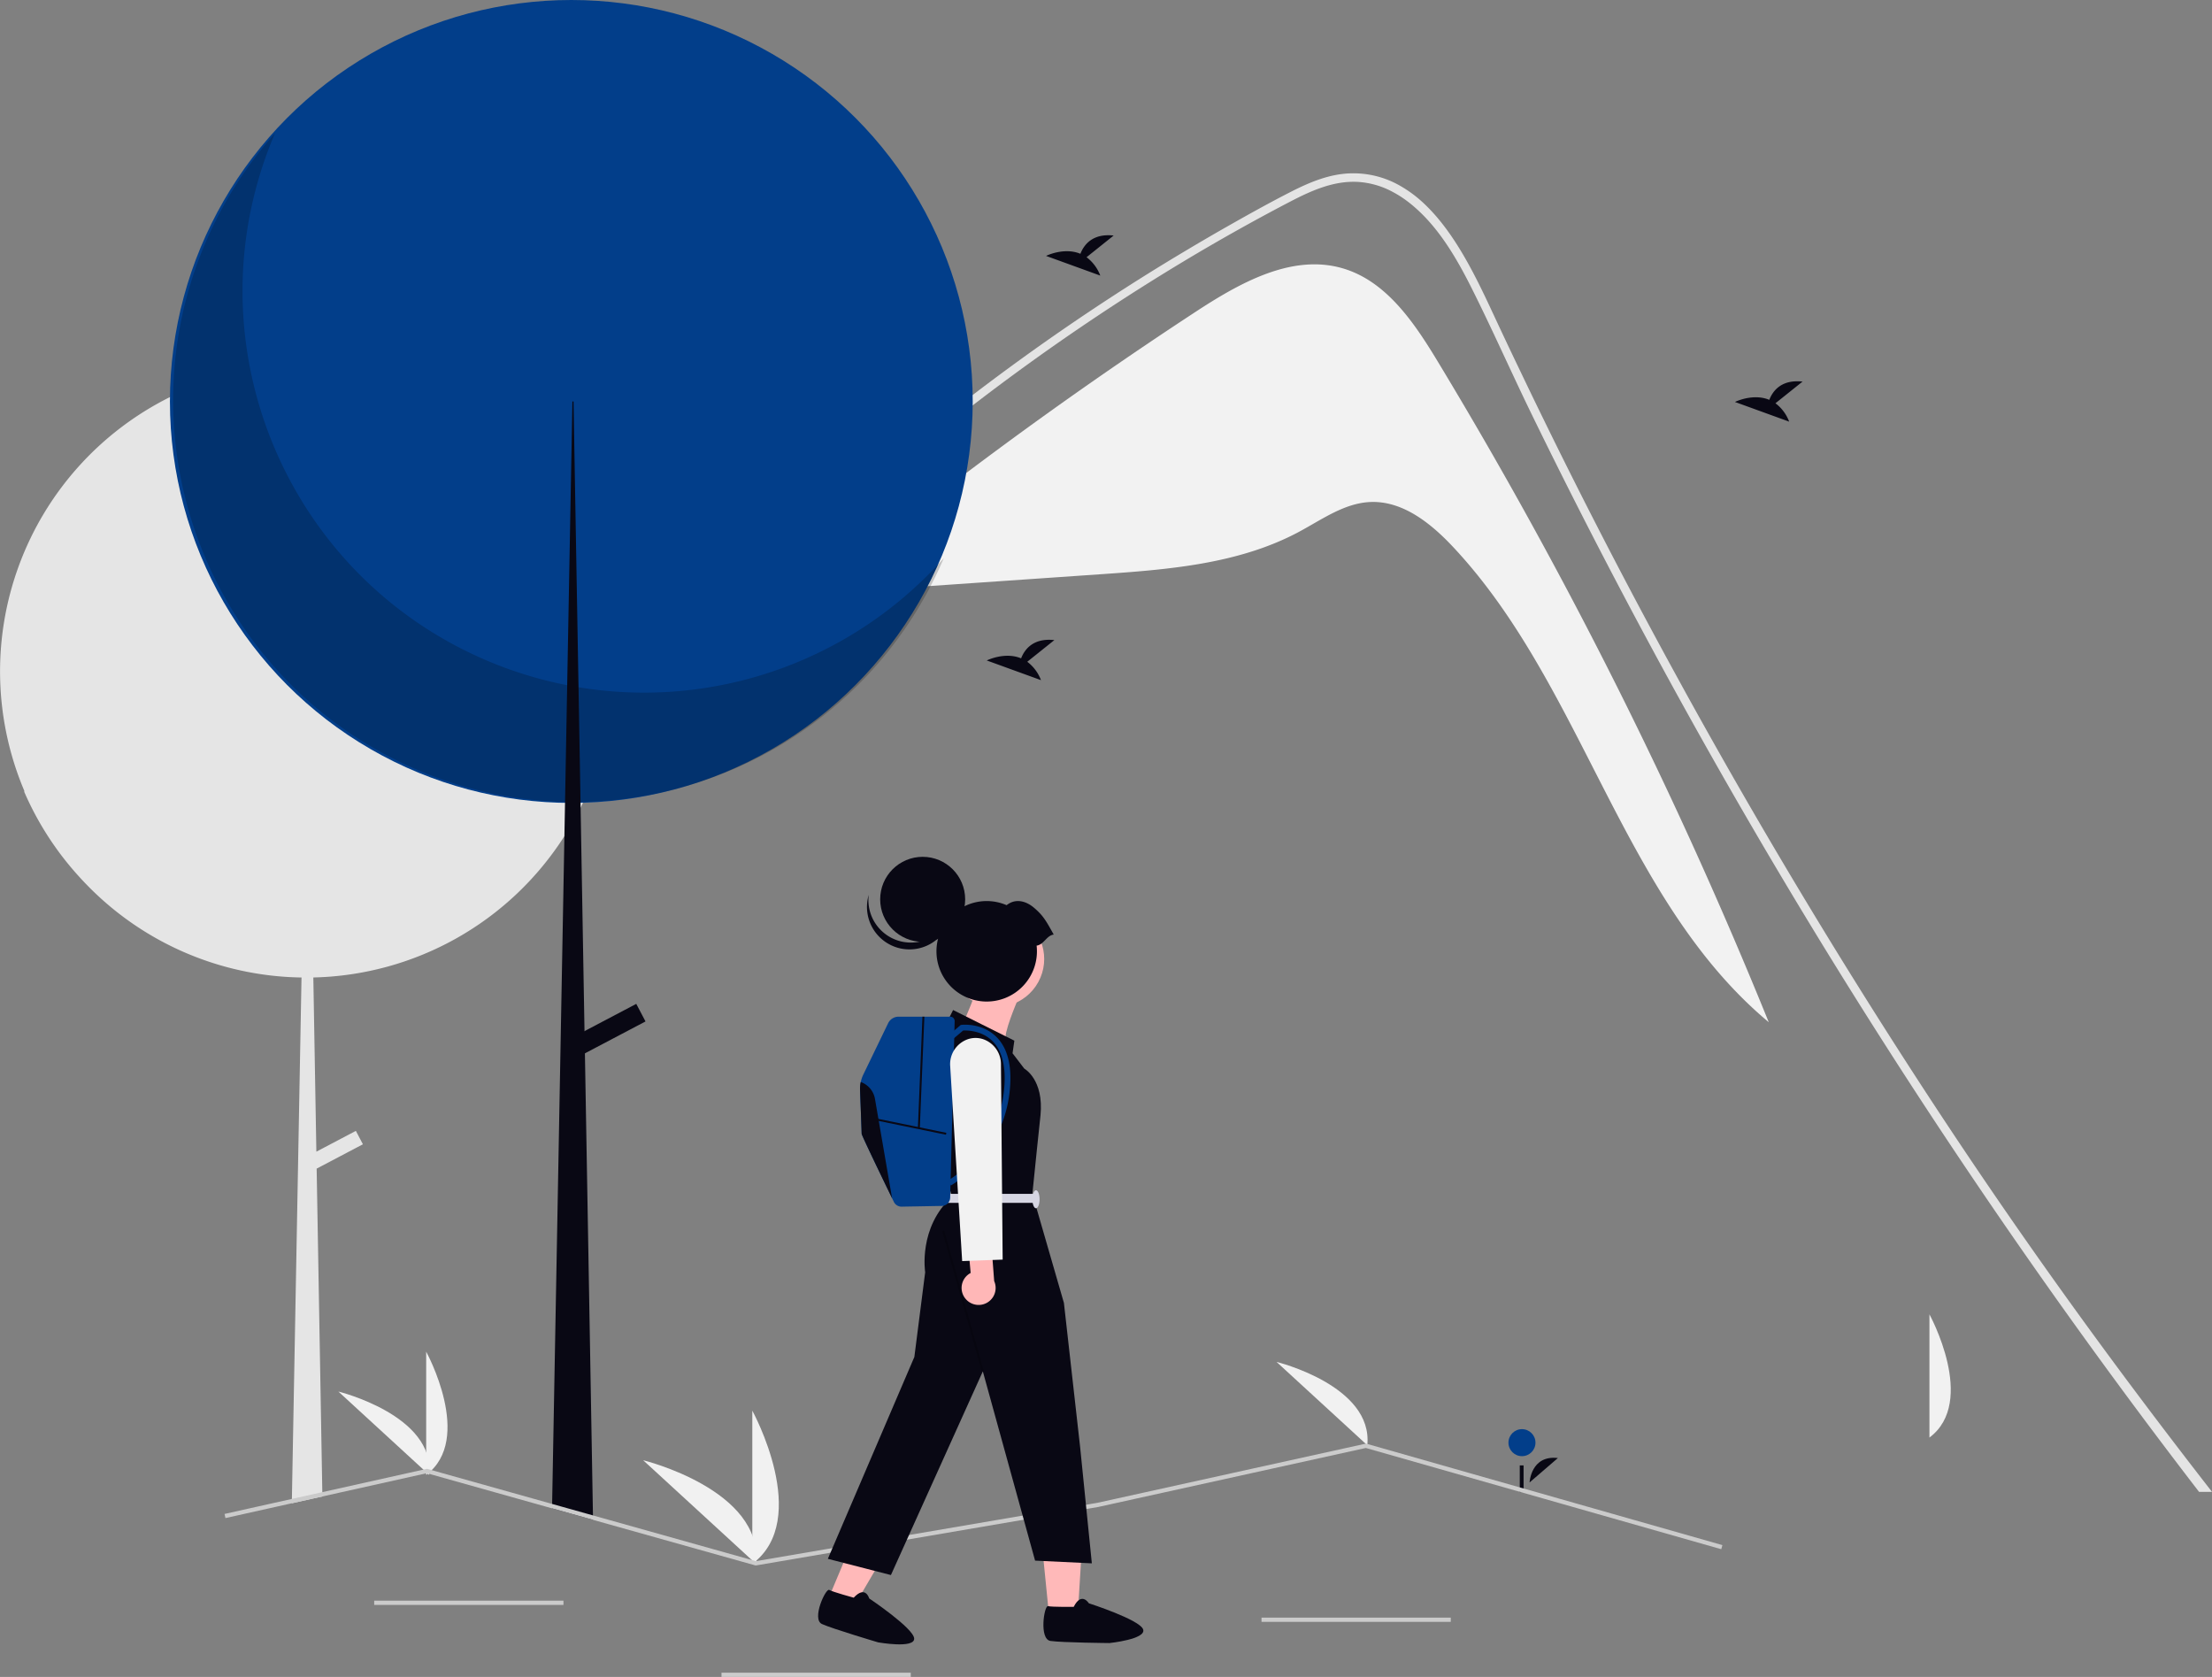 <svg xmlns="http://www.w3.org/2000/svg" width="1044.53" height="791.716" viewBox="0 0 1044.53 791.716" xmlns:xlink="http://www.w3.org/1999/xlink" role="img" artist="Katerina Limpitsouni" source="https://undraw.co/">
  <rect x="0" y="0" width="1044.53" height="791.716" fill="#808080" stroke="none"/>
  <g id="Group_144" data-name="Group 144" transform="translate(-438 -144)">
    <g id="Group_143" data-name="Group 143" transform="translate(-115.33 -0.142)">
      <path id="Path_406-2045" data-name="Path 406" d="M727.256,366.754c-11.134-18.414-24.327-38.076-44.989-44.089-23.927-6.963-48.507,6.87-69.356,20.52A2021.019,2021.019,0,0,0,433.051,475.7l.063.715,134.214-9.256c32.323-2.229,65.757-4.766,94.322-20.057,10.839-5.8,21.405-13.553,33.688-14.093,15.26-.671,28.566,9.987,39.023,21.122C796.216,520,814.115,620.727,883.51,678.6A2202.248,2202.248,0,0,0,727.256,366.754Z" transform="translate(505.042 -51.854)" fill="#f2f2f2"/>
      <path id="Path_407-2046" data-name="Path 407" d="M1139.035,913.705h-6.126Q1052.925,809.79,982.393,699.052q-49.257-77.261-93.622-157.513-2.613-4.725-5.212-9.465Q865.2,498.582,847.7,464.641q-15.5-30.051-30.3-60.45c-2.816-5.792-5.56-11.6-8.289-17.435-6.431-13.7-12.732-27.481-19.511-41-6.838-13.661-15-27.888-26.61-38.152a58.328,58.328,0,0,0-4.674-3.775,48.9,48.9,0,0,0-5.778-3.644c-.2-.116-.406-.218-.61-.334a39.728,39.728,0,0,0-15.853-4.573c-11.541-.755-22.183,4.021-32.2,9.218q-25.347,13.218-49.925,27.96A1053.966,1053.966,0,0,0,500.462,444.708l-.363.319A1060.655,1060.655,0,0,0,334.543,628.8c-1.466,2.091-4.921.087-3.44-2q8.71-12.347,17.784-24.418A1063.718,1063.718,0,0,1,502.058,438.045q9.516-8.275,19.25-16.317a1066.25,1066.25,0,0,1,99.923-73.371q15.94-10.343,32.243-20.063,10.8-6.467,21.747-12.674c9.233-5.226,18.51-10.394,27.946-15.229,9.247-4.762,19.061-9.03,29.63-9.189a44.21,44.21,0,0,1,21.834,5.313c.2.116.421.218.624.348a58.176,58.176,0,0,1,11.323,8.275c15.345,14.212,25.609,36.511,33.593,53.627q6.032,12.957,12.209,25.8,23.322,48.8,48.459,96.729,13.436,25.587,27.38,50.956c1.423,2.628,2.874,5.255,4.326,7.868q50.39,91.045,107.109,178.418C1044.556,787.695,1089.154,849.626,1139.035,913.705Z" transform="translate(458.825 -65.229)" fill="#e4e4e4"/>
      <path id="Path_563-2047" data-name="Path 563" d="M930.428,385.006s-7.043,16.363-5.386,18.7-20.3-7.792-20.3-7.792,7.043-16.363,7.043-18.311S930.428,385.006,930.428,385.006Z" transform="translate(103.332 231.562)" fill="#ffb9b9"/>
      <path id="Path_2320-2048" data-name="Path 2320" d="M915.6,754.032s.622-13.027,13.366-11.513" transform="translate(360.014 90)" fill="#090814"/>
      <circle id="Ellipse_422" data-name="Ellipse 422" cx="6.379" cy="6.379" r="6.379" transform="translate(1265.639 818.878)" fill="#023e8a"/>
      <rect id="Rectangle_626" data-name="Rectangle 626" width="1.801" height="12.604" transform="translate(1270.979 835.998)" fill="#090814"/>
      <path id="Path_2321-2049" data-name="Path 2321" d="M482.565,371.062q0,4.785-.31,9.49a143.754,143.754,0,0,1-13.47,52.19c-.06.14-.13.27-.19.4-.36.76-.73,1.52-1.11,2.27a142.036,142.036,0,0,1-7.65,13.5,144.462,144.462,0,0,1-118.56,66.72l1.43,82.24,18.65-9.82,3.33,6.33-21.84,11.5,2.67,152.74.03,2.04-14.42,3.21.03-2.05,4.54-246.18a144.175,144.175,0,0,1-102-44.38c-.91-.94-1.81-1.91-2.69-2.87-.04-.04-.07-.08-.1-.11a144.768,144.768,0,0,1-26.34-40.76c.14.16.29.31.43.47a144.642,144.642,0,0,1,68.58-186.38c.5-.25,1.01-.49,1.51-.74a144.752,144.752,0,0,1,187.53,56.93c.88,1.48,1.73,2.99,2.55,4.51A143.852,143.852,0,0,1,482.565,371.062Z" transform="translate(360.014 90)" fill="#e5e5e5"/>
      <circle id="Ellipse_423" data-name="Ellipse 423" cx="189.539" cy="189.539" r="189.539" transform="translate(633.573 144.142)" fill="#023e8a"/>
      <path id="Path_2322-2050" data-name="Path 2322" d="M323.149,117.084C282,213.344,326.672,324.739,422.933,365.891a189.554,189.554,0,0,0,216.045-48.2c-41.147,96.263-152.54,140.944-248.8,99.8s-140.944-152.54-99.8-248.8a189.556,189.556,0,0,1,32.772-51.6Z" transform="translate(360.014 90)" opacity="0.2" style="isolation: isolate"/>
      <path id="Path_2323-2051" data-name="Path 2323" d="M280.01,717.56l-19.36-5.43.04-2.08,5.8-315.28.29-15.72.01-.46,1.01-55.08,1.47-79.84v-.01l1-54.12h.53l1.02,58.63,1.33,76.31.95,54.15v.4l.04,2.23v.01l1.84,105.55.19,10.49,3.8,218.15Z" transform="translate(553.359 144.142)" fill="#090814"/>
      <rect id="Rectangle_627" data-name="Rectangle 627" width="35.408" height="9.373" transform="translate(822.448 634.589) rotate(-27.766)" fill="#090814"/>
      <rect id="Rectangle_628" data-name="Rectangle 628" width="89.372" height="2" transform="translate(730.028 899.858)" fill="#cbcbcb"/>
      <rect id="Rectangle_629" data-name="Rectangle 629" width="89.372" height="2" transform="translate(894.027 933.858)" fill="#cbcbcb"/>
      <rect id="Rectangle_630" data-name="Rectangle 630" width="89.372" height="2" transform="translate(1149.027 907.858)" fill="#cbcbcb"/>
      <path id="Path_2324-2052" data-name="Path 2324" d="M837.565,736.482V678.308S860.236,719.551,837.565,736.482Z" transform="translate(626.864 86.365)" fill="#f1f1f1"/>
      <path id="Path_2325-2053" data-name="Path 2325" d="M838.965,736.472,796.111,697.13S841.825,708.321,838.965,736.472Z" transform="translate(360.014 90)" fill="#f1f1f1"/>
      <path id="Path_2326-2054" data-name="Path 2326" d="M394.565,750.482V692.308S417.236,733.551,394.565,750.482Z" transform="translate(360.014 90)" fill="#f1f1f1"/>
      <path id="Path_2327-2055" data-name="Path 2327" d="M395.965,750.472,353.111,711.13S398.825,722.321,395.965,750.472Z" transform="translate(360.014 90)" fill="#f1f1f1"/>
      <path id="Path_2328-2056" data-name="Path 2328" d="M548.565,792.482v-72.34S576.757,771.428,548.565,792.482Z" transform="translate(360.014 90)" fill="#f1f1f1"/>
      <path id="Path_2329-2057" data-name="Path 2329" d="M550.306,792.469l-53.29-48.921S553.862,757.463,550.306,792.469Z" transform="translate(360.014 90)" fill="#f1f1f1"/>
      <path id="Path_2330-2058" data-name="Path 2330" d="M813.31,729.49l-.55,1.93-167.83-47.8L518.5,711.49,356.81,739.11l-.22-.06-76.58-21.49-19.36-5.43-59.13-16.6L152.2,706.52l-14.42,3.21-31.35,6.99-.43-1.95,31.81-7.09,14.36-3.2,49.41-11.01.24.06,58.87,16.52,19.28,5.41,76.94,21.6,161.2-27.53,126.88-27.97.25.06Z" transform="translate(553.359 144.142)" fill="#cbcbcb"/>
      <path id="Path_2331-2059" data-name="Path 2331" d="M706.4,175.579l12.795-10.233c-9.94-1.1-14.024,4.324-15.7,8.615-7.765-3.224-16.219,1-16.219,1l25.6,9.294a19.372,19.372,0,0,0-6.481-8.677Z" transform="translate(360.014 90)" fill="#090814"/>
      <path id="Path_2332-2060" data-name="Path 2332" d="M236.4,171.579l12.795-10.233c-9.94-1.1-14.024,4.324-15.7,8.615-7.765-3.224-16.219,1-16.219,1l25.6,9.294a19.372,19.372,0,0,0-6.481-8.677Z" transform="translate(1155.317 162.953)" fill="#090814"/>
      <path id="Path_2333-2061" data-name="Path 2333" d="M678.4,366.579l12.795-10.233c-9.94-1.1-14.024,4.324-15.7,8.615-7.765-3.224-16.219,1-16.219,1l25.6,9.294a19.372,19.372,0,0,0-6.481-8.677Z" transform="translate(360.014 90)" fill="#090814"/>
      <path id="Path_2334-2062" data-name="Path 2334" d="M398.156,756.7l12.275,4.03,23.432-39.927-18.117-5.949Z" transform="translate(547.437 139.618)" fill="#ffb9b9"/>
      <path id="Path_2336-2063" data-name="Path 2336" d="M494.157,762.733h13.534l2.464-40.237-19.955.611Z" transform="translate(554.548 144.142)" fill="#ffb9b9"/>
      <path id="Path_2338-2064" data-name="Path 2338" d="M639.975,537.805l3.4-6.807,28.931,14.466-.851,5.956,5.531,7.233s9.36,5.106,7.658,22.124l-1.7,16.167-2.127,20.848,14.891,51.481,7.658,68.074,5.531,54.884-26.8-1.276-24.677-89.347-43.4,96.154L584.24,790.1l40.844-95.3,5.106-39.993s-3.4-21.273,12.764-35.739L640.4,611.41v-9.437l-8.509-45.022Z" transform="translate(360.014 90)" fill="#090814"/>
      <rect id="Rectangle_631" data-name="Rectangle 631" width="1" height="68.961" transform="translate(998.231 725.372) rotate(-15.751)" opacity="0.2"/>
      <rect id="Rectangle_632" data-name="Rectangle 632" width="41.695" height="4.255" transform="translate(1042.535 712.046) rotate(180)" fill="#d6d6e3"/>
      <ellipse id="Ellipse_424" data-name="Ellipse 424" cx="1.702" cy="4.255" rx="1.702" ry="4.255" transform="translate(1040.834 706.09)" fill="#d6d6e3"/>
      <circle id="Ellipse_425" data-name="Ellipse 425" cx="22.682" cy="22.682" r="22.682" transform="translate(992.949 605.923) rotate(-61.337)" fill="#ffb9b9"/>
      <circle id="Ellipse_426" data-name="Ellipse 426" cx="20.066" cy="20.066" r="20.066" transform="translate(968.959 548.669)" fill="#090814"/>
      <path id="Path_2339-2065" data-name="Path 2339" d="M603.546,476.586a20.067,20.067,0,1,0,39.143,8.229,20.067,20.067,0,0,1-39.143-8.229Z" transform="translate(360.014 90)" fill="#090814"/>
      <path id="Path_2340-2066" data-name="Path 2340" d="M682.818,500.6a23.724,23.724,0,1,1-14.157-19.1c3.963-3.2,8.875-2.205,12.87,1.167,4.517,3.814,5.857,6.433,9.36,12.7C687.446,495.857,686.263,500.117,682.818,500.6Z" transform="translate(360.014 90)" fill="#090814"/>
      <path id="Path_2341-2067" data-name="Path 2341" d="M599.444,568.812c.254,6.722.757,19.953.757,20.628,0,.712,10.031,21.48,14.364,30.419v0c.308.63.585,1.2.83,1.7a4.028,4.028,0,0,0,3.7,2.275l18.937-.34A4.036,4.036,0,0,0,642,619.569l2.112-83.315a2.06,2.06,0,0,0-2.058-2.112H617.634a5.491,5.491,0,0,0-4.941,3.1l-11.721,24.25a15.5,15.5,0,0,0-1.528,7.32Z" transform="translate(360.014 90)" fill="#023e8a"/>
      <path id="Path_2342-2068" data-name="Path 2342" d="M642.331,613.852a54.233,54.233,0,0,0,12.939-10.936,60.009,60.009,0,0,0,14.955-34.888c.963-11.072-1.234-19.3-6.53-24.463-6.732-6.559-15.894-5.606-16.281-5.562l-.41.046L640.8,543.3l1.757,2.076,5.555-4.7c1.7-.085,8.641-.1,13.712,4.856,4.667,4.565,6.584,12.054,5.7,22.258a57.309,57.309,0,0,1-14.208,33.237,52.654,52.654,0,0,1-12.29,10.44Z" transform="translate(360.014 90)" fill="#023e8a"/>
      <rect id="Rectangle_633" data-name="Rectangle 633" width="0.906" height="33.78" transform="matrix(0.201, -0.98, 0.98, 0.201, 966.918, 673.086)" fill="#090814"/>
      <rect id="Rectangle_634" data-name="Rectangle 634" width="52.695" height="0.907" transform="matrix(0.041, -0.999, 0.999, 0.041, 986.763, 676.77)" fill="#090814"/>
      <path id="Path_2343-2069" data-name="Path 2343" d="M599.444,568.812c.254,6.722.757,19.953.757,20.628,0,.712,10.031,21.48,14.364,30.419l-8.077-46.9a10.338,10.338,0,0,0-6.713-7.973,15.215,15.215,0,0,0-.331,3.826Z" transform="translate(360.014 90)" fill="#090814"/>
      <path id="Path_2344-2070" data-name="Path 2344" d="M649.07,667.1a7.979,7.979,0,0,1,2.6-11.956l-1.642-18.16,10.792-3.689,1.958,25.677a8.022,8.022,0,0,1-13.7,8.128Z" transform="translate(360.014 90)" fill="#ffb7b7"/>
      <path id="Path_2345-2071" data-name="Path 2345" d="M642.006,557.5a12.45,12.45,0,0,1,8.422-12.742,11.309,11.309,0,0,1,7.113.006,12.448,12.448,0,0,1,8.433,11.849l.809,92.222-19.123.693Z" transform="translate(360.014 90)" fill="#f2f2f2"/>
      <path id="Path_633-2072" data-name="Path 633" d="M761.86,593.413s-10.248-.588-12.057-1.176-5.425,15.293,0,16.469,27.73,2.941,27.73,2.941,17.482-.588,16.276-5.294-24.716-14.116-24.716-14.116S766.08,586.354,761.86,593.413Z" transform="matrix(0.998, -0.07, 0.07, 0.998, 258.477, 363.874)" fill="#090814"/>
      <path id="Path_2346-2073" data-name="Path 2346" d="M761.86,593.413s-10.248-.588-12.057-1.176-5.425,15.293,0,16.469,27.73,2.941,27.73,2.941,17.482-.588,16.276-5.294-24.716-14.116-24.716-14.116S766.08,586.354,761.86,593.413Z" transform="matrix(0.978, 0.208, -0.208, 0.978, 334.789, 159.622)" fill="#090814"/>
    </g>
  </g>
</svg>